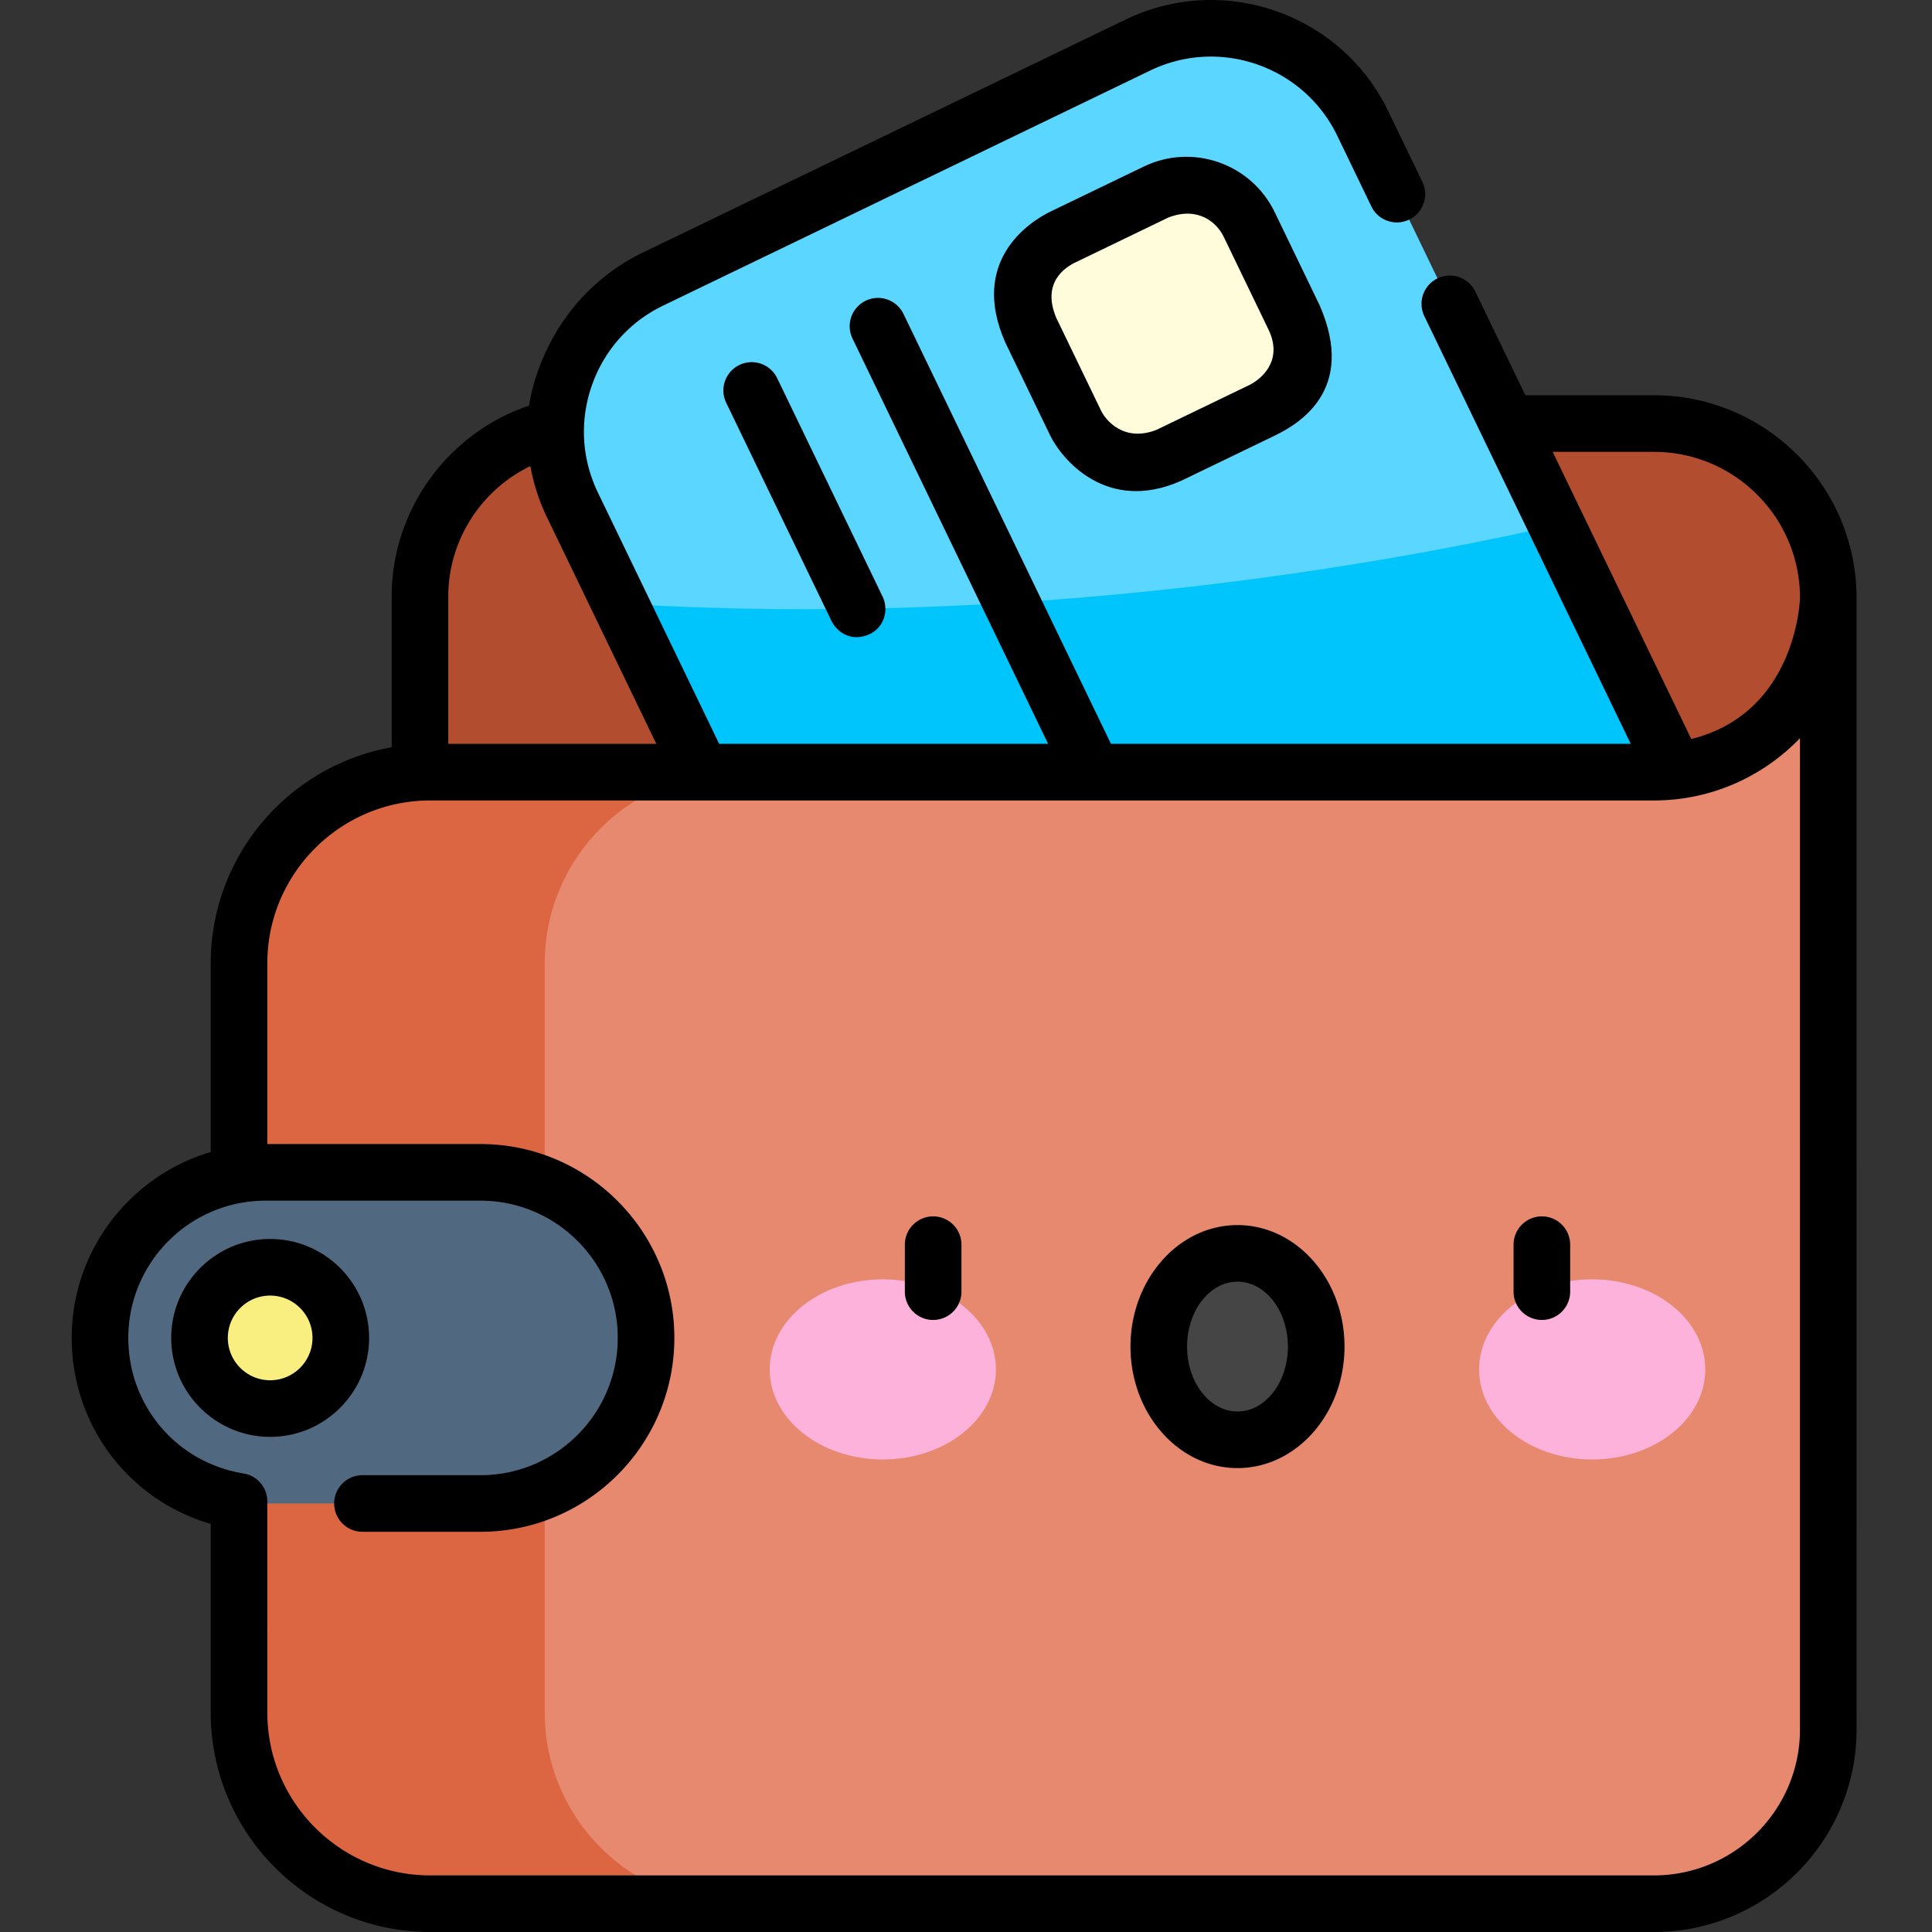 <svg xmlns="http://www.w3.org/2000/svg" width="512pt" height="512pt" viewBox="-19 0 512 512.001"><rect x="-19" y="0" width="512" height="512.001" fill="#333333" stroke="none"/><path fill="#b24e2f" d="M92.293 257.777h373.219v-99.34c0-25.511-20.68-46.195-46.192-46.195H138.145c-25.325 0-45.852 20.531-45.852 45.856zm0 0"/><path fill="#5ad6ff" d="m426.262 309.648-129.09 62.301c-22.192 10.711-48.863 1.406-59.57-20.785l-104.903-217.36c-10.71-22.19-1.406-48.863 20.785-59.574l129.09-62.3c22.192-10.711 48.86-1.403 59.57 20.789l104.903 217.36c10.71 22.19 1.406 48.862-20.785 59.57m0 0"/><path fill="#00c5fd" d="m145.32 159.957 92.282 191.207c10.71 22.191 37.378 31.496 59.57 20.785l129.09-62.3c22.191-10.708 31.496-37.38 20.789-59.57L393.516 139.16c-44.7 10.149-140.137 27.48-248.196 20.797m0 0"/><path fill="#fffcdc" d="M266.027 112.074 254.145 87.45c-4.438-9.191-.582-20.242 8.609-24.68l24.625-11.882c9.191-4.438 20.242-.582 24.676 8.61L323.94 84.12c4.438 9.192.582 20.242-8.609 24.68l-24.625 11.883c-9.195 4.437-20.242.582-24.68-8.61m0 0"/><path fill="#e7896e" d="M419.32 204.629H95.004c-27.98 0-50.66 22.684-50.66 50.66v198.55c0 27.977 22.68 50.661 50.66 50.661H419.32c25.512 0 46.192-20.68 46.192-46.191V158.437c0 25.512-20.68 46.192-46.192 46.192m0 0"/><path fill="#dd6642" d="M125.367 453.84V255.29c0-27.977 22.684-50.661 50.664-50.661H95.004c-27.977 0-50.66 22.684-50.66 50.66v198.55c0 27.977 22.683 50.661 50.66 50.661h81.027c-27.98 0-50.664-22.684-50.664-50.66m0 0"/><path fill="#516980" d="M108.336 398.438H51.375c-24.23 0-43.875-19.645-43.875-43.875s19.645-43.875 43.875-43.875h56.96c24.235 0 43.876 19.644 43.876 43.875 0 24.234-19.64 43.875-43.875 43.875m0 0"/><path fill="#f9ee80" d="M71.316 354.563c0 10.34-8.382 18.722-18.722 18.722-10.336 0-18.719-8.383-18.719-18.722s8.383-18.72 18.719-18.72c10.34 0 18.722 8.38 18.722 18.72m0 0"/><path fill="#fdb2db" d="M244.926 362.906c0-13.183-13.418-23.867-29.973-23.867s-29.976 10.684-29.976 23.867 13.421 23.871 29.976 23.871 29.973-10.687 29.973-23.87M432.922 362.906c0-13.183-13.418-23.867-29.973-23.867-16.554 0-29.976 10.684-29.976 23.867s13.422 23.871 29.976 23.871c16.555 0 29.973-10.687 29.973-23.87m0 0"/><path fill="#454545" d="M329.809 356.86c0-13.641-9.34-24.7-20.86-24.7s-20.86 11.059-20.86 24.7 9.34 24.699 20.86 24.699 20.86-11.059 20.86-24.7m0 0"/><path d="M176.945 96.723a7.5 7.5 0 0 0-3.496 10.015l27.918 57.848c1.297 2.68 4.992 5.715 10.016 3.496 3.789-1.676 5.297-6.285 3.496-10.016l-27.922-57.847a7.495 7.495 0 0 0-10.012-3.496M389.61 322.352a7.5 7.5 0 0 0-7.5 7.5v12.453c0 4.14 3.359 7.5 7.5 7.5s7.5-3.36 7.5-7.5v-12.453a7.5 7.5 0 0 0-7.5-7.5M228.293 322.352a7.5 7.5 0 0 0-7.5 7.5v12.453a7.5 7.5 0 1 0 15 0v-12.453c0-4.141-3.36-7.5-7.5-7.5M78.816 354.563c0-14.458-11.761-26.22-26.222-26.22-14.457 0-26.219 11.762-26.219 26.22 0 14.46 11.762 26.222 26.219 26.222 14.46 0 26.222-11.762 26.222-26.222m-26.222 11.222c-6.188 0-11.219-5.035-11.219-11.222s5.031-11.22 11.219-11.22 11.222 5.032 11.222 11.22-5.035 11.222-11.222 11.222M308.95 324.66c-15.637 0-28.36 14.445-28.36 32.2s12.723 32.199 28.36 32.199 28.359-14.446 28.359-32.2-12.72-32.199-28.36-32.199m0 49.399c-7.364 0-13.36-7.715-13.36-17.2s5.992-17.199 13.36-17.199c7.366 0 13.359 7.715 13.359 17.2s-5.993 17.199-13.36 17.199m0 0"/><path d="M473.012 158.438c0-29.606-24.086-53.692-53.692-53.692h-34.086L371.973 77.27a7.496 7.496 0 0 0-10.012-3.497 7.5 7.5 0 0 0-3.496 10.016l54.7 113.34H275.421L220.434 83.195c-1.801-3.73-6.29-5.297-10.016-3.496a7.505 7.505 0 0 0-3.496 10.016l51.84 107.414h-87.176l-32.133-66.586c-4.312-8.93-4.883-19-1.617-28.36s9.98-16.89 18.91-21.199l129.09-62.3c18.426-8.895 40.66-1.137 49.555 17.293l9.035 18.726c1.8 3.73 6.285 5.3 10.015 3.496 3.73-1.8 5.297-6.285 3.497-10.011l-9.04-18.731c-12.492-25.879-43.703-36.77-69.582-24.281l-129.09 62.3c-24.343 12.672-28.546 36.567-29.015 40.024-21.434 7.184-36.418 27.527-36.418 50.598v39.945c-27.215 4.844-47.95 28.664-47.95 57.246v50.008C15.57 311.582 0 331.285 0 354.567c0 23.171 15.156 42.968 36.844 49.288v49.985c0 32.07 26.09 58.16 58.16 58.16H419.32c29.606 0 53.692-24.086 53.692-53.691zM121.555 123.52a52.5 52.5 0 0 0 4.386 13.543l28.989 60.066H99.793v-39.031c0-14.953 8.754-28.313 21.762-34.578m336.457 334.789c0 21.336-17.356 38.691-38.692 38.691H95.004c-23.797 0-43.16-19.363-43.16-43.16l-.008-55.969c0-3.617-2.613-6.8-6.3-7.394C27.843 387.625 15 372.523 15 354.567c0-20.06 16.32-36.376 36.375-36.376h56.96c20.06 0 36.376 16.317 36.376 36.375 0 20.055-16.316 36.375-36.375 36.375H77.055a7.5 7.5 0 1 0 0 15h31.28c28.33 0 51.376-23.046 51.376-51.379 0-28.328-23.047-51.375-51.375-51.375H51.844V255.29c0-23.797 19.363-43.16 43.16-43.16H419.32c15.184 0 28.914-6.336 38.692-16.504zm-28.809-262.465-36.73-76.098h26.847c21.336 0 38.692 17.356 38.692 38.691 0 0-.684 30.434-28.809 37.407m0 0"/><path d="m284.121 44.133-24.625 11.883c-6.25 3.015-21.45 13.425-12.11 34.691l11.887 24.625c3.016 6.25 14.93 20.84 34.692 12.106l24.625-11.883c6.25-3.016 22.101-11.899 12.105-34.692l-11.882-24.625c-6.231-12.906-21.793-18.332-34.692-12.105m27.95 57.91-24.626 11.887c-8.543 3.312-13.386-2.477-14.66-5.118l-11.887-24.624c-3.921-9.41 2.477-13.387 5.118-14.66L290.64 57.64c7.765-3 12.77 1.199 14.66 5.117l11.887 24.625c4.093 8.594-2.477 13.387-5.118 14.66m0 0"/></svg>